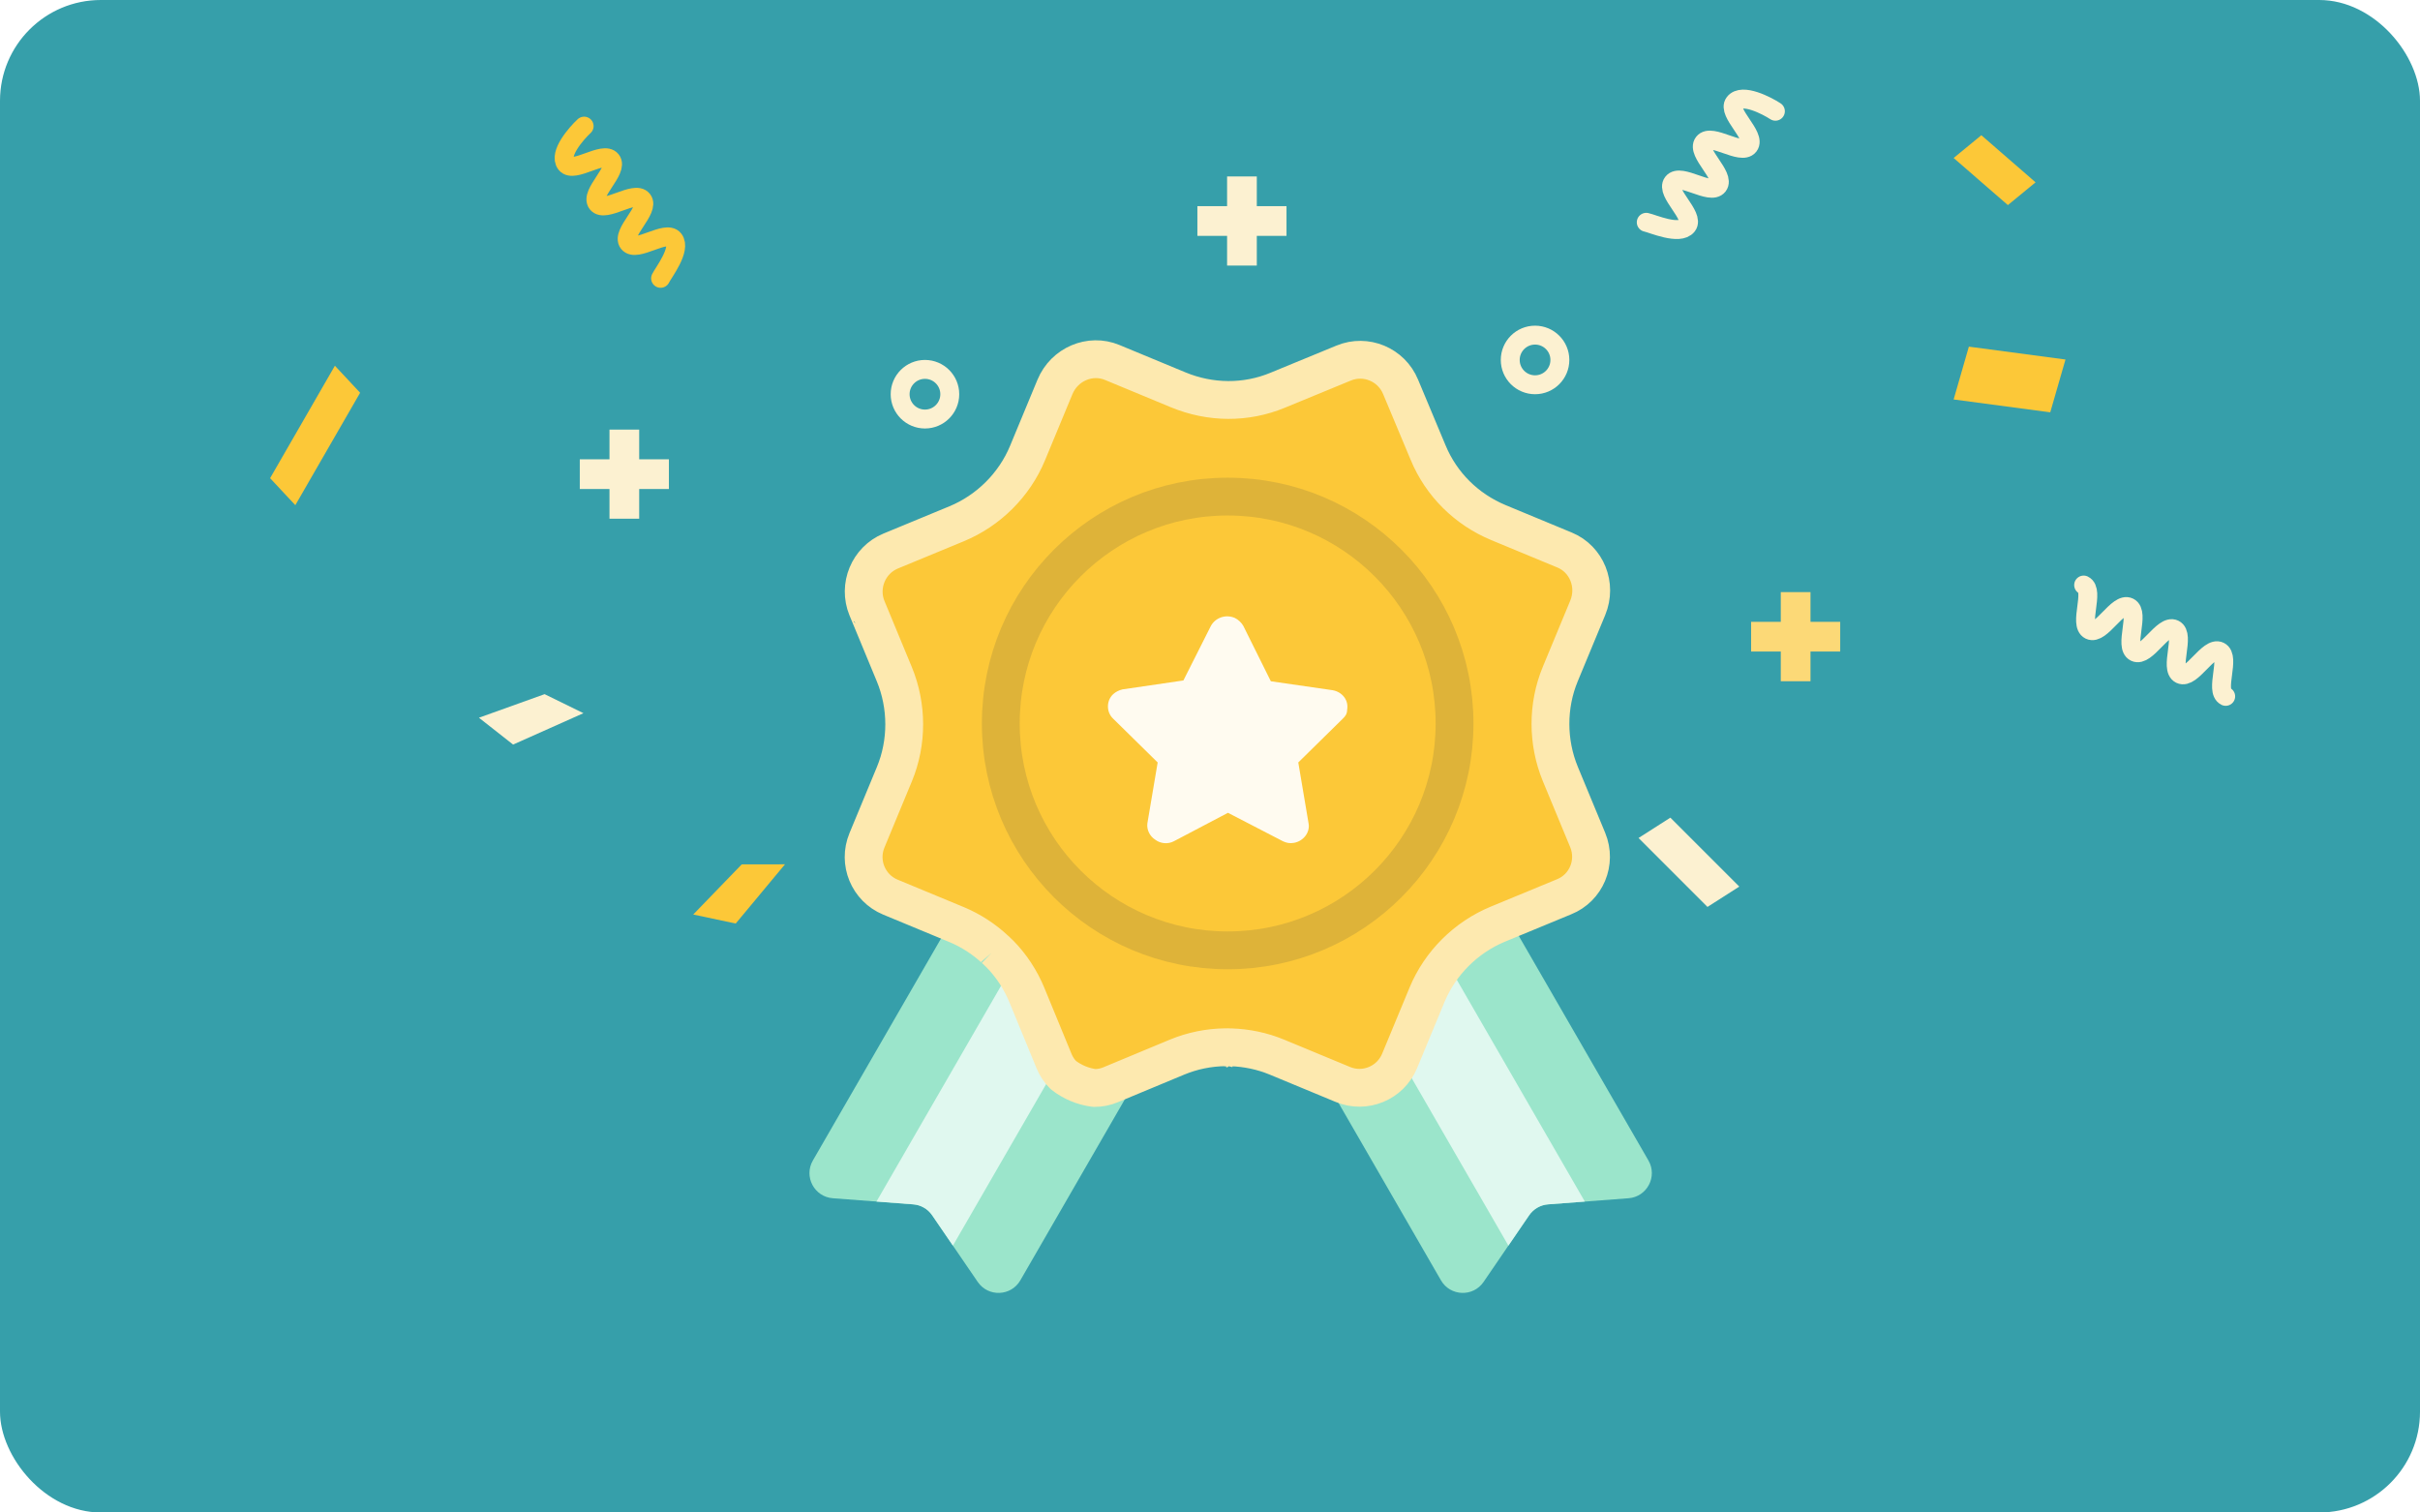<svg width="192" height="120" viewBox="0 0 192 120" fill="none" xmlns="http://www.w3.org/2000/svg">
<rect width="192" height="120" rx="8" fill="#369FAA"/>
<path d="M80.912 63.632C81.464 62.676 82.688 62.348 83.644 62.9L96.643 70.405C97.6 70.957 97.927 72.181 97.375 73.137L80.954 101.578C80.218 102.854 78.403 102.923 77.572 101.707L73.957 96.42C73.614 95.919 73.063 95.6 72.458 95.554L66.072 95.068C64.603 94.956 63.755 93.349 64.492 92.073L80.912 63.632Z" fill="#9BE5CB"/>
<path fill-rule="evenodd" clip-rule="evenodd" d="M75.602 98.828L73.956 96.42C73.614 95.919 73.062 95.6 72.457 95.554L69.538 95.332L87.107 64.9L93.17 68.4L75.602 98.828Z" fill="#E0F8EF"/>
<path d="M114.365 63.632C113.813 62.676 112.59 62.348 111.633 62.9L98.635 70.405C97.678 70.957 97.35 72.181 97.902 73.137L114.323 101.578C115.059 102.854 116.875 102.923 117.706 101.707L121.32 96.42C121.663 95.919 122.214 95.6 122.82 95.554L129.206 95.068C130.674 94.956 131.522 93.349 130.786 92.073L114.365 63.632Z" fill="#9BE5CB"/>
<path fill-rule="evenodd" clip-rule="evenodd" d="M119.675 98.828L121.321 96.42C121.664 95.919 122.215 95.6 122.82 95.554L125.74 95.332L108.17 64.9L102.108 68.4L119.675 98.828Z" fill="#E0F8EF"/>
<path d="M123.796 61.408L123.796 61.409L125.966 66.646C126.701 68.426 125.85 70.448 124.091 71.151L124.075 71.158L118.835 73.324L118.834 73.324C116.312 74.37 114.263 76.407 113.219 78.925L111.044 84.172C110.313 85.934 108.295 86.769 106.541 86.041L101.303 83.869C100.141 83.388 98.896 83.131 97.653 83.093L97.636 83.096C97.502 83.086 97.369 83.085 97.238 83.09L97.227 83.088C95.916 83.1 94.601 83.368 93.382 83.873L93.38 83.874L88.145 86.052L88.145 86.052L88.134 86.057C87.711 86.237 87.268 86.321 86.822 86.32C85.923 86.205 85.07 85.85 84.362 85.291C84.062 84.996 83.808 84.626 83.628 84.189C83.628 84.189 83.628 84.188 83.628 84.188L81.471 78.947L81.47 78.945C80.969 77.73 80.239 76.612 79.317 75.673L79.302 75.663C79.215 75.572 79.123 75.483 79.027 75.395L79.006 75.382C78.992 75.368 78.978 75.355 78.963 75.341C78.966 75.344 78.968 75.345 78.97 75.347L78.962 75.34C78.073 74.509 77.029 73.826 75.881 73.35L70.642 71.178C68.889 70.451 68.053 68.433 68.784 66.671L70.959 61.424C72.003 58.906 71.997 56.018 70.955 53.494L70.954 53.492L68.787 48.259C68.786 48.258 68.786 48.258 68.785 48.257C68.059 46.481 68.907 44.448 70.666 43.718C70.666 43.718 70.667 43.718 70.667 43.718L75.905 41.553L75.906 41.552C78.429 40.506 80.477 38.469 81.521 35.951L83.697 30.704C84.452 28.881 86.503 28.037 88.232 28.754L93.471 30.926C96.037 31.99 98.854 32.004 101.376 30.959C101.376 30.959 101.377 30.958 101.377 30.958L106.597 28.808L106.601 28.807C108.358 28.078 110.388 28.915 111.121 30.692L111.124 30.698L113.297 35.89C113.298 35.891 113.298 35.892 113.299 35.894C114.346 38.426 116.345 40.41 118.903 41.471L124.142 43.643C125.873 44.36 126.726 46.401 125.967 48.23L123.791 53.477C122.747 55.995 122.754 58.884 123.796 61.408ZM97.477 83.101C97.518 83.098 97.568 83.097 97.624 83.099L97.447 83.131L97.362 83.114C97.406 83.108 97.445 83.104 97.477 83.101ZM97.148 83.165L97.15 83.186L97.032 83.207C97.072 83.191 97.111 83.177 97.148 83.165ZM97.721 83.105C97.801 83.113 97.957 83.135 98.138 83.21L97.721 83.105Z" fill="#FCC838" stroke="#FDE9AF" stroke-width="3" stroke-linecap="round" stroke-linejoin="bevel"/>
<g filter="url(#filter0_d)">
<path d="M106.541 56.014L103.004 59.493L103.82 64.324C103.956 65.033 103.412 65.741 102.664 65.87C102.324 65.935 102.052 65.87 101.78 65.741L97.426 63.487L93.14 65.741C92.664 65.999 92.052 65.935 91.644 65.613C91.236 65.355 90.963 64.84 91.031 64.324L91.848 59.493L88.311 56.014C87.766 55.499 87.766 54.597 88.311 54.082C88.515 53.889 88.787 53.76 89.059 53.695L93.889 52.987L96.065 48.671C96.406 48.027 97.222 47.705 97.97 48.027C98.242 48.156 98.514 48.413 98.65 48.671L100.827 53.051L105.725 53.76C106.473 53.889 107.017 54.533 106.881 55.306C106.881 55.628 106.745 55.821 106.541 56.014Z" fill="#FFFBF0"/>
</g>
<circle cx="97.402" cy="57.4" r="18" stroke="#DEB339" stroke-width="3"/>
<path d="M46.344 10.007C45.75 10.556 44.283 12.218 44.903 13.004C45.523 13.787 47.877 11.928 48.496 12.711C49.116 13.495 46.762 15.355 47.383 16.141C48.003 16.926 50.357 15.066 50.977 15.85C51.596 16.634 49.242 18.494 49.863 19.28C50.483 20.065 52.837 18.205 53.457 18.989C54.077 19.774 52.628 21.633 52.411 22.083" stroke="#FCC838" stroke-width="1.5" stroke-miterlimit="10" stroke-linecap="round"/>
<path d="M140.858 8.826C140.182 8.382 138.213 7.361 137.602 8.153C136.991 8.944 139.366 10.777 138.756 11.568C138.145 12.359 135.77 10.526 135.159 11.319C134.547 12.111 136.922 13.944 136.311 14.735C135.701 15.526 133.326 13.693 132.714 14.486C132.103 15.278 134.478 17.111 133.867 17.902C133.255 18.695 131.101 17.738 130.612 17.637" stroke="#FCF1D1" stroke-width="1.5" stroke-miterlimit="10" stroke-linecap="round"/>
<path d="M165.314 46.417C166.213 46.855 164.898 49.552 165.798 49.991C166.696 50.428 168.011 47.732 168.909 48.17C169.807 48.608 168.492 51.304 169.392 51.743C170.292 52.182 171.607 49.485 172.505 49.923C173.403 50.361 172.088 53.057 172.988 53.496C173.888 53.935 175.202 51.238 176.101 51.676C177 52.115 175.686 54.811 176.584 55.249" stroke="#FCF1D1" stroke-width="1.5" stroke-miterlimit="10" stroke-linecap="round"/>
<rect x="53.07" y="36.441" width="2.357" height="7.07" transform="rotate(90 53.07 36.441)" fill="#FCF1D1"/>
<rect x="50.713" y="41.154" width="2.357" height="7.07" transform="rotate(-180 50.713 41.154)" fill="#FCF1D1"/>
<rect x="102.07" y="16.356" width="2.357" height="7.07" transform="rotate(90 102.07 16.356)" fill="#FCF1D1"/>
<rect x="99.713" y="21.07" width="2.357" height="7.07" transform="rotate(-180 99.713 21.07)" fill="#FCF1D1"/>
<path fill-rule="evenodd" clip-rule="evenodd" d="M141.286 54.049H143.643V51.692H146V49.336H143.643V46.978H141.286L141.286 49.336H138.93V51.692H141.286L141.286 54.049Z" fill="#FCD977"/>
<circle cx="73.385" cy="31.277" r="1.969" stroke="#FCF1D1" stroke-width="1.5"/>
<circle cx="121.79" cy="28.558" r="1.969" stroke="#FCF1D1" stroke-width="1.5"/>
<path d="M26.57 29.017L28.572 31.161L23.43 40.081L21.429 37.938L26.57 29.017Z" fill="#FCC838"/>
<path d="M161.5 14.466L159.302 16.272L154.999 12.535L157.197 10.729L161.5 14.466Z" fill="#FCC838"/>
<path d="M163.873 28.523L162.665 32.713L154.999 31.694L156.207 27.503L163.873 28.523Z" fill="#FCC838"/>
<path d="M130 66.486L132.524 64.873L137.993 70.342L135.469 71.955L130 66.486Z" fill="#FCF1D1"/>
<path d="M43.208 55.074L46.29 56.584L40.708 59.074L37.999 56.944L43.208 55.074Z" fill="#FCF1D1"/>
<path d="M58.848 68.58L62.28 68.574L58.371 73.273L55 72.557L58.848 68.58Z" fill="#FCC838"/>
<defs>
<filter id="filter0_d" x="85.902" y="46.9" width="23" height="22" filterUnits="userSpaceOnUse" color-interpolation-filters="sRGB">
<feFlood flood-opacity="0" result="BackgroundImageFix"/>
<feColorMatrix in="SourceAlpha" type="matrix" values="0 0 0 0 0 0 0 0 0 0 0 0 0 0 0 0 0 0 127 0"/>
<feOffset dy="1"/>
<feGaussianBlur stdDeviation="1"/>
<feColorMatrix type="matrix" values="0 0 0 0 0 0 0 0 0 0 0 0 0 0 0 0 0 0 0.07 0"/>
<feBlend mode="normal" in2="BackgroundImageFix" result="effect1_dropShadow"/>
<feBlend mode="normal" in="SourceGraphic" in2="effect1_dropShadow" result="shape"/>
</filter>
</defs>
</svg>
